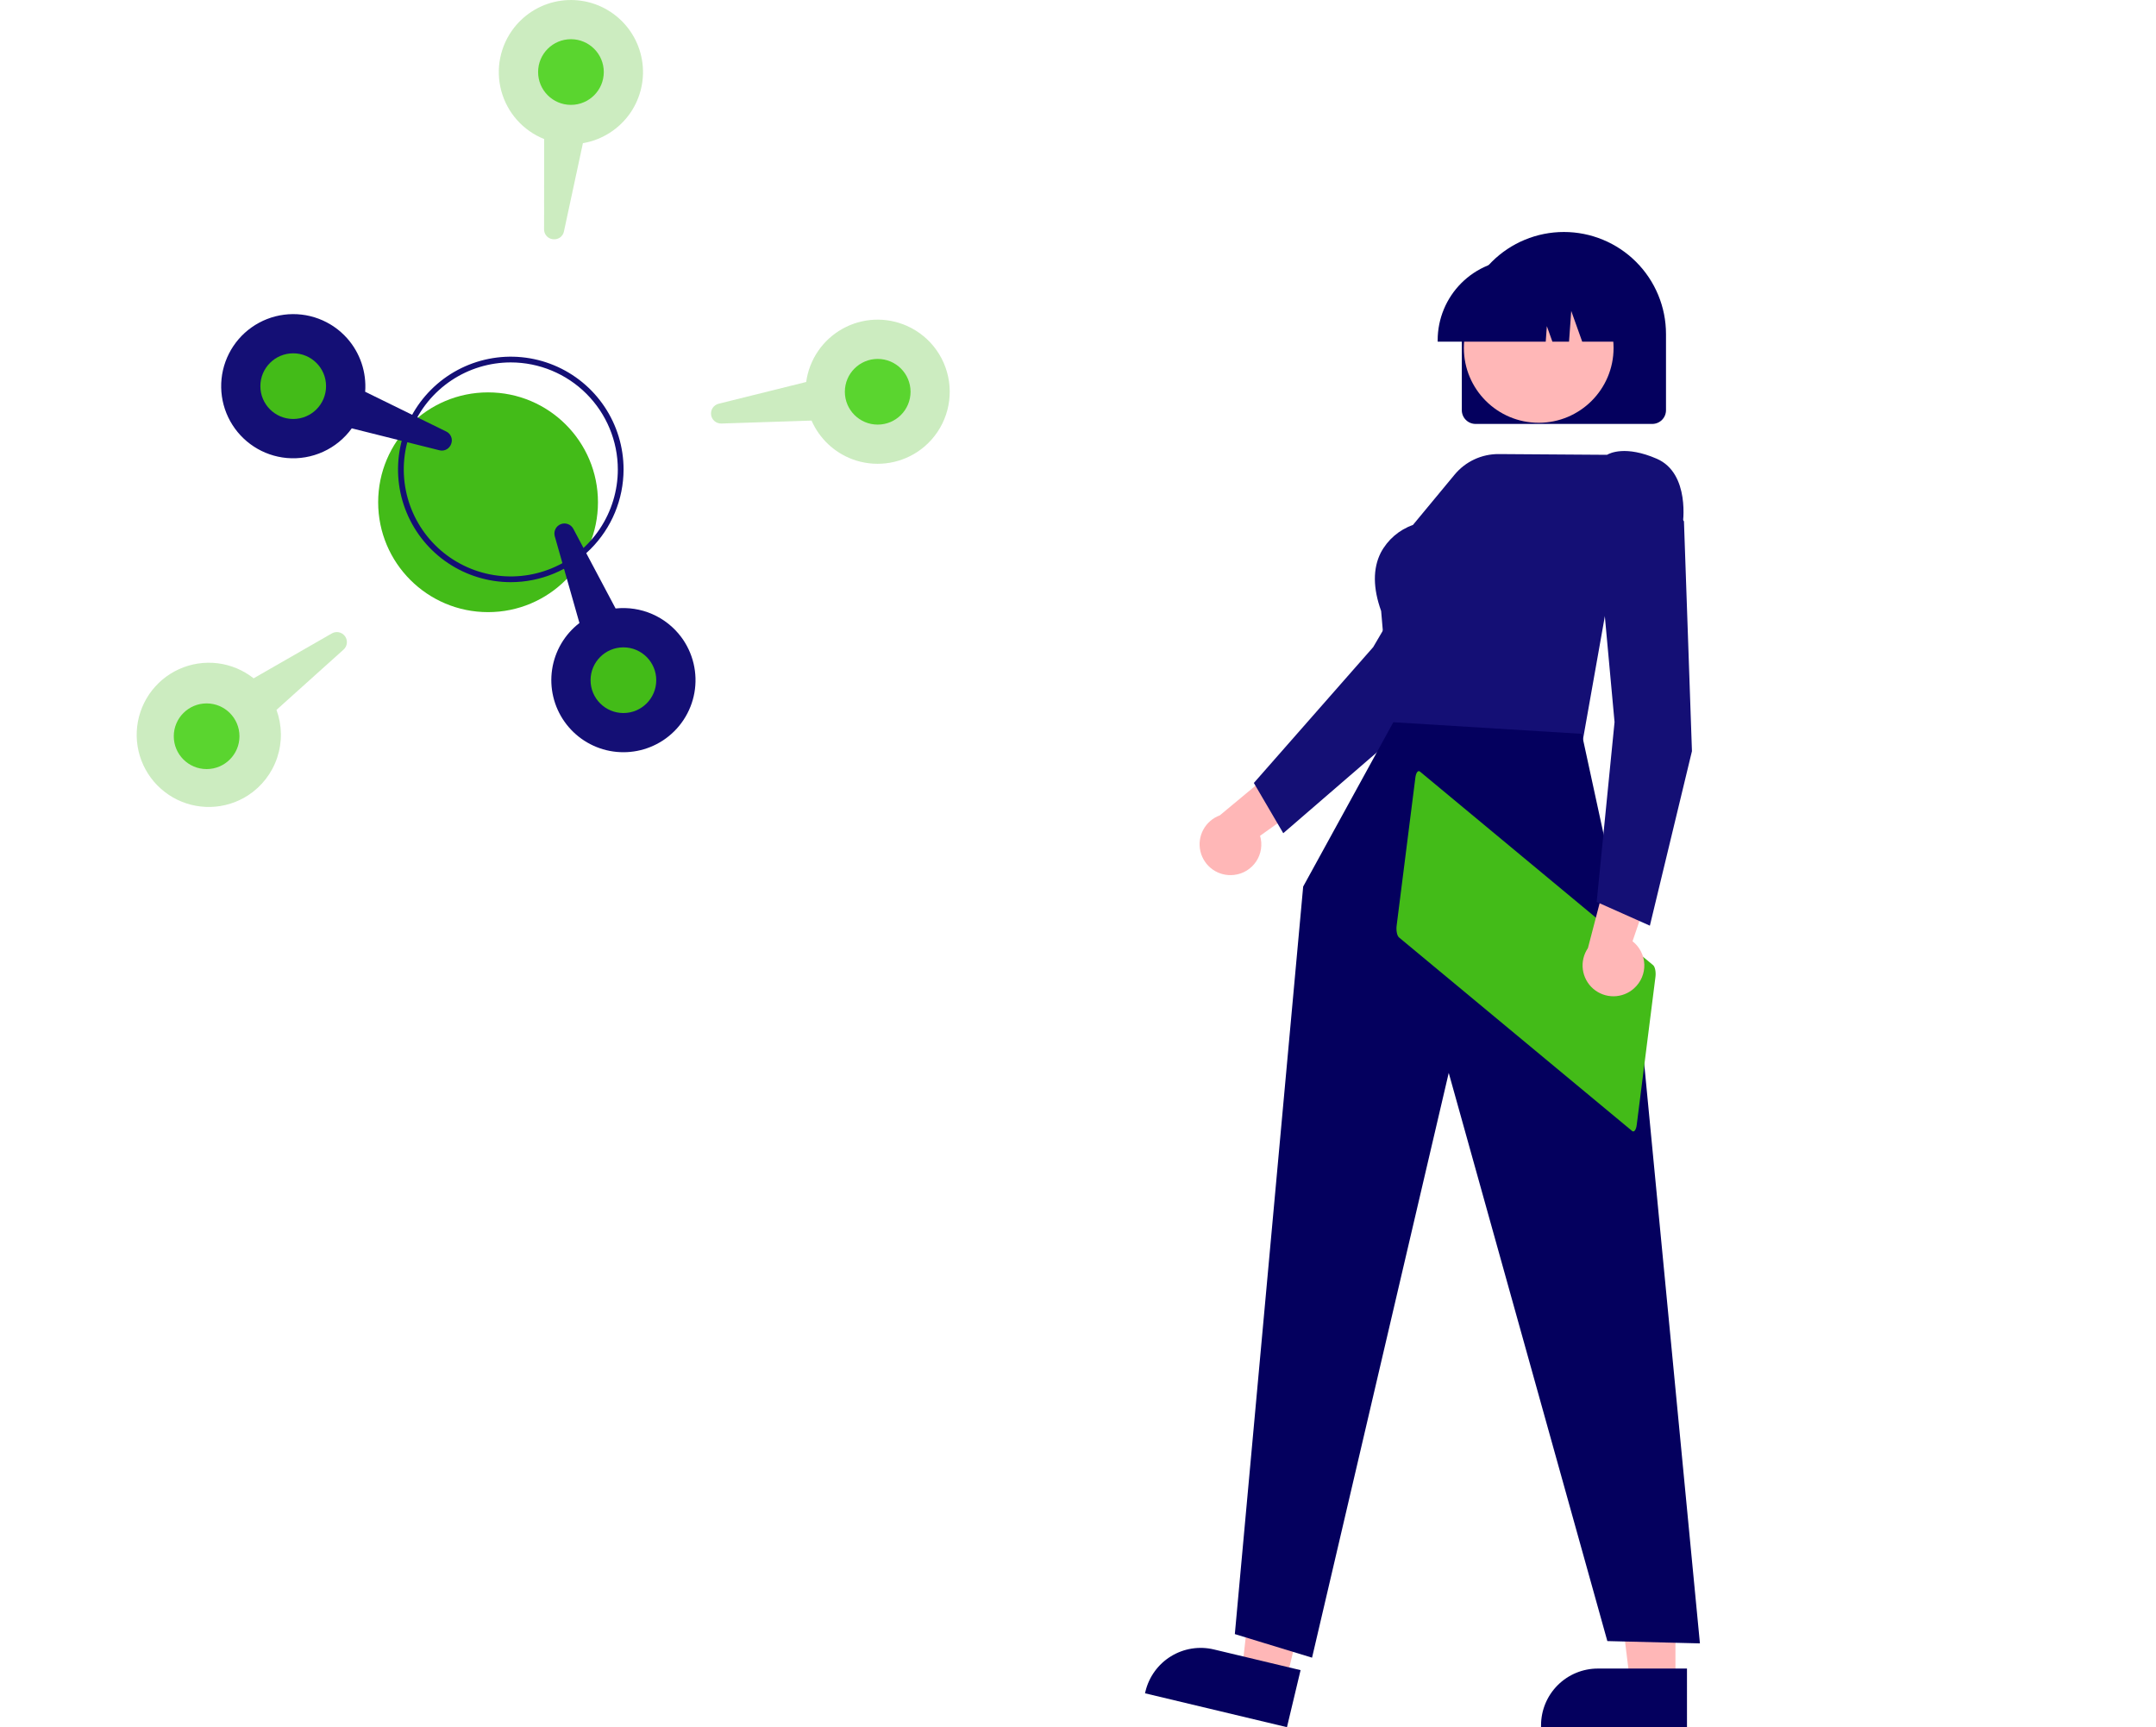 <svg width="312" height="250" viewBox="0 0 312 250" fill="none" xmlns="http://www.w3.org/2000/svg">
<path d="M178.577 126.641C179.222 126.57 179.843 126.358 180.398 126.021C180.952 125.684 181.425 125.229 181.785 124.689C182.145 124.149 182.381 123.537 182.479 122.895C182.576 122.254 182.532 121.599 182.349 120.977L195.183 111.809L187.535 108.864L176.52 118.021C175.494 118.398 174.643 119.138 174.127 120.101C173.61 121.064 173.465 122.183 173.719 123.245C173.973 124.308 174.608 125.241 175.503 125.867C176.399 126.493 177.493 126.768 178.578 126.641H178.577Z" fill="#FFB7B7"/>
<path d="M185.704 120.603L181.447 113.33L181.537 113.227L198.715 93.67L212.052 70.925L223.634 72.401L223.805 75.902L223.771 75.954L205.37 103.615L205.351 103.631L185.704 120.603Z" fill="#140F75"/>
<path d="M242.458 243.651H235.909L232.792 218.388H242.459L242.458 243.651Z" fill="#FFB7B7"/>
<path d="M244.128 250H223.009V249.732C223.01 247.553 223.876 245.463 225.417 243.922C226.958 242.381 229.048 241.515 231.227 241.515H244.127L244.128 250Z" fill="#04005E"/>
<path d="M186.089 243.437L179.718 241.915L182.554 216.619L191.956 218.864L186.089 243.437Z" fill="#FFB7B7"/>
<path d="M186.239 250L165.697 245.095L165.759 244.835C166.266 242.715 167.594 240.882 169.451 239.741C171.308 238.599 173.543 238.242 175.663 238.749L188.209 241.744L186.239 250Z" fill="#04005E"/>
<path d="M211.543 59.377V48.352C211.543 44.434 213.1 40.676 215.87 37.906C218.641 35.135 222.399 33.579 226.317 33.579C230.235 33.579 233.993 35.135 236.763 37.906C239.534 40.676 241.09 44.434 241.09 48.352V59.377C241.089 59.903 240.88 60.407 240.508 60.779C240.136 61.151 239.632 61.36 239.107 61.361H213.528C213.002 61.36 212.498 61.151 212.126 60.779C211.754 60.407 211.544 59.903 211.543 59.377V59.377Z" fill="#04005E"/>
<path d="M222.671 61.195C228.653 61.195 233.503 56.345 233.503 50.363C233.503 44.381 228.653 39.532 222.671 39.532C216.689 39.532 211.84 44.381 211.84 50.363C211.84 56.345 216.689 61.195 222.671 61.195Z" fill="#FFB7B7"/>
<path d="M208.049 49.234C208.052 46.136 209.285 43.165 211.475 40.975C213.666 38.784 216.637 37.551 219.735 37.548H221.94C225.038 37.551 228.009 38.784 230.2 40.975C232.391 43.165 233.623 46.136 233.626 49.234V49.455H228.966L227.377 45.004L227.059 49.455H224.651L223.848 47.209L223.687 49.455H208.049V49.234Z" fill="#04005E"/>
<path d="M228.987 107.529L201.41 106.479L199.868 88.438C198.679 85.136 198.66 82.298 199.811 80.01C200.801 78.13 202.464 76.692 204.468 75.985L210.503 68.697C211.279 67.76 212.253 67.007 213.356 66.493C214.459 65.979 215.662 65.717 216.878 65.724L232.558 65.832C232.936 65.604 235.229 64.439 239.75 66.398C244.654 68.523 243.515 75.907 243.503 75.981L243.491 76.051L243.438 76.098L233.008 84.883L228.987 107.529Z" fill="#140F75"/>
<path d="M201.631 104.541L188.586 128.325L178.696 236.526L189.87 239.939L209.65 155.296L232.603 237.537L246 237.871L236.88 142.964L228.909 106.22L201.631 104.541Z" fill="#04005E"/>
<path d="M205.484 111.68C205.208 111.452 204.912 111.839 204.823 112.546L202.11 133.988C202.02 134.696 202.172 135.452 202.447 135.684L236.191 163.706C236.468 163.934 236.764 163.547 236.853 162.84L239.566 141.398C239.655 140.69 239.504 139.934 239.228 139.703L205.484 111.68Z" fill="#43BB18"/>
<path d="M236.482 143.044C236.965 142.61 237.346 142.076 237.6 141.48C237.854 140.883 237.974 140.237 237.952 139.589C237.93 138.941 237.766 138.305 237.471 137.727C237.177 137.149 236.759 136.642 236.248 136.243L241.341 121.316L233.407 123.377L229.791 137.235C229.176 138.139 228.915 139.237 229.056 140.32C229.197 141.404 229.731 142.398 230.556 143.114C231.381 143.83 232.441 144.219 233.533 144.206C234.626 144.193 235.676 143.78 236.484 143.044L236.482 143.044Z" fill="#FFB7B7"/>
<path d="M238.757 133.986L231.059 130.555L233.645 104.517L231.236 78.26L241.515 72.713L243.692 75.459V75.522L244.846 108.723L244.84 108.749L238.757 133.986Z" fill="#140F75"/>
<path d="M70.629 88.603C79.412 88.603 86.533 81.482 86.533 72.699C86.533 63.915 79.412 56.795 70.629 56.795C61.845 56.795 54.725 63.915 54.725 72.699C54.725 81.482 61.845 88.603 70.629 88.603Z" fill="#43BB18"/>
<path d="M73.919 84.266C70.691 84.266 67.536 83.309 64.852 81.516C62.168 79.723 60.077 77.174 58.841 74.192C57.606 71.21 57.283 67.929 57.913 64.763C58.542 61.597 60.097 58.689 62.379 56.407C64.661 54.125 67.569 52.57 70.735 51.941C73.9 51.311 77.182 51.634 80.164 52.869C83.146 54.104 85.695 56.196 87.488 58.88C89.281 61.563 90.238 64.719 90.238 67.947C90.233 72.273 88.513 76.421 85.453 79.481C82.394 82.54 78.246 84.261 73.919 84.266V84.266ZM73.919 52.458C70.856 52.458 67.861 53.366 65.314 55.068C62.767 56.77 60.782 59.189 59.609 62.019C58.437 64.85 58.13 67.964 58.728 70.968C59.325 73.973 60.801 76.733 62.967 78.899C65.133 81.065 67.893 82.54 70.897 83.138C73.902 83.735 77.016 83.428 79.846 82.256C82.676 81.084 85.095 79.099 86.797 76.552C88.499 74.004 89.407 71.01 89.407 67.947C89.403 63.84 87.769 59.903 84.866 57C81.962 54.096 78.025 52.463 73.919 52.458V52.458Z" fill="#140F75"/>
<path d="M64.703 65C64.537 65.107 64.35 65.177 64.155 65.206C63.959 65.235 63.76 65.223 63.57 65.17L50.906 62C49.844 63.47 48.418 64.639 46.768 65.391C45.118 66.144 43.301 66.454 41.495 66.292C39.8 66.138 38.168 65.572 36.742 64.642C35.316 63.712 34.139 62.448 33.314 60.959C32.489 59.471 32.04 57.803 32.008 56.101C31.975 54.399 32.359 52.715 33.127 51.196C33.894 49.676 35.022 48.368 36.411 47.385C37.801 46.401 39.41 45.772 41.098 45.553C42.786 45.334 44.502 45.532 46.096 46.128C47.69 46.725 49.114 47.702 50.244 48.975C51.172 50.024 51.88 51.249 52.326 52.576C52.773 53.904 52.949 55.307 52.843 56.704L64.564 62.453C64.892 62.605 65.15 62.877 65.284 63.212C65.419 63.547 65.421 63.922 65.289 64.258C65.178 64.562 64.973 64.822 64.703 65V65Z" fill="#140F75"/>
<path d="M42.432 60.645C45.057 60.645 47.185 58.518 47.185 55.893C47.185 53.268 45.057 51.14 42.432 51.14C39.807 51.14 37.679 53.268 37.679 55.893C37.679 58.518 39.807 60.645 42.432 60.645Z" fill="#43BB18"/>
<path d="M81.006 34.402C80.717 34.585 80.375 34.665 80.036 34.629C79.675 34.598 79.34 34.432 79.099 34.163C78.857 33.894 78.727 33.543 78.735 33.181L78.747 20.126C77.243 19.526 75.9 18.583 74.824 17.374C73.747 16.165 72.967 14.722 72.544 13.159C72.122 11.596 72.069 9.956 72.39 8.369C72.711 6.782 73.396 5.291 74.393 4.015C76.061 1.878 78.496 0.475 81.181 0.101C83.866 -0.272 86.591 0.415 88.779 2.016C90.967 3.617 92.445 6.006 92.902 8.679C93.359 11.351 92.757 14.096 91.225 16.333C90.432 17.487 89.415 18.47 88.235 19.224C87.055 19.979 85.736 20.489 84.355 20.724L81.612 33.488C81.577 33.673 81.505 33.849 81.401 34.007C81.297 34.163 81.163 34.298 81.006 34.402Z" fill="#43BB18" fill-opacity="0.27"/>
<path d="M82.623 15.18C85.248 15.18 87.376 13.052 87.376 10.427C87.376 7.802 85.248 5.674 82.623 5.674C79.998 5.674 77.87 7.802 77.87 10.427C77.87 13.052 79.998 15.18 82.623 15.18Z" fill="#5AD52F"/>
<path d="M132.707 65.441C131.339 66.33 129.781 66.887 128.159 67.068C126.537 67.248 124.895 67.047 123.364 66.48C122.053 65.99 120.853 65.241 119.835 64.278C118.818 63.316 118.004 62.159 117.441 60.877L104.393 61.303C104.034 61.315 103.684 61.193 103.409 60.962C103.134 60.73 102.955 60.405 102.905 60.05C102.856 59.694 102.94 59.332 103.141 59.035C103.343 58.737 103.647 58.525 103.995 58.438L116.665 55.291C116.884 53.687 117.473 52.156 118.386 50.818C119.299 49.481 120.51 48.375 121.925 47.587C123.339 46.799 124.918 46.351 126.535 46.278C128.153 46.206 129.765 46.51 131.244 47.169C132.958 47.931 134.435 49.142 135.519 50.673C136.604 52.205 137.255 54 137.405 55.87C137.554 57.74 137.197 59.616 136.371 61.301C135.544 62.985 134.278 64.415 132.707 65.441L132.707 65.441Z" fill="#43BB18" fill-opacity="0.27"/>
<path d="M127.014 61.459C129.639 61.459 131.767 59.331 131.767 56.706C131.767 54.081 129.639 51.953 127.014 51.953C124.389 51.953 122.261 54.081 122.261 56.706C122.261 59.331 124.389 61.459 127.014 61.459Z" fill="#5AD52F"/>
<path d="M95.888 107.204C93.627 108.668 90.887 109.201 88.242 108.692C85.597 108.182 83.252 106.669 81.697 104.469C80.141 102.27 79.498 99.554 79.899 96.89C80.301 94.226 81.717 91.821 83.852 90.178L80.282 77.621L80.482 77.564L80.282 77.621C80.184 77.275 80.217 76.906 80.375 76.583C80.533 76.26 80.805 76.008 81.138 75.874C81.471 75.74 81.843 75.734 82.18 75.857C82.517 75.98 82.797 76.224 82.966 76.541L89.084 88.073C90.887 87.879 92.709 88.157 94.373 88.879C96.036 89.602 97.482 90.744 98.571 92.195C99.425 93.337 100.036 94.642 100.366 96.029C100.697 97.417 100.739 98.857 100.491 100.262C100.243 101.666 99.709 103.005 98.923 104.195C98.138 105.385 97.116 106.402 95.922 107.182L95.888 107.204Z" fill="#140F75"/>
<path d="M90.215 103.208C92.84 103.208 94.968 101.08 94.968 98.455C94.968 95.83 92.84 93.702 90.215 93.702C87.59 93.702 85.462 95.83 85.462 98.455C85.462 101.08 87.59 103.208 90.215 103.208Z" fill="#43BB18"/>
<path d="M35.895 115.125C34.284 116.169 32.416 116.749 30.497 116.8C28.577 116.851 26.681 116.372 25.017 115.415C23.352 114.458 21.983 113.061 21.062 111.376C20.14 109.692 19.701 107.786 19.792 105.868C19.883 103.951 20.502 102.095 21.579 100.506C22.657 98.917 24.152 97.656 25.9 96.862C27.648 96.067 29.581 95.771 31.487 96.004C33.393 96.237 35.197 96.992 36.702 98.184L48.023 91.683C48.334 91.504 48.701 91.447 49.052 91.522C49.403 91.597 49.714 91.8 49.925 92.091C50.136 92.382 50.231 92.74 50.193 93.098C50.155 93.455 49.987 93.785 49.719 94.026L40.01 102.752C40.824 104.976 40.861 107.41 40.114 109.657C39.366 111.905 37.879 113.832 35.895 115.125H35.895Z" fill="#43BB18" fill-opacity="0.27"/>
<path d="M29.901 111.321C32.526 111.321 34.654 109.193 34.654 106.568C34.654 103.943 32.526 101.815 29.901 101.815C27.276 101.815 25.148 103.943 25.148 106.568C25.148 109.193 27.276 111.321 29.901 111.321Z" fill="#5AD52F"/>
</svg>
